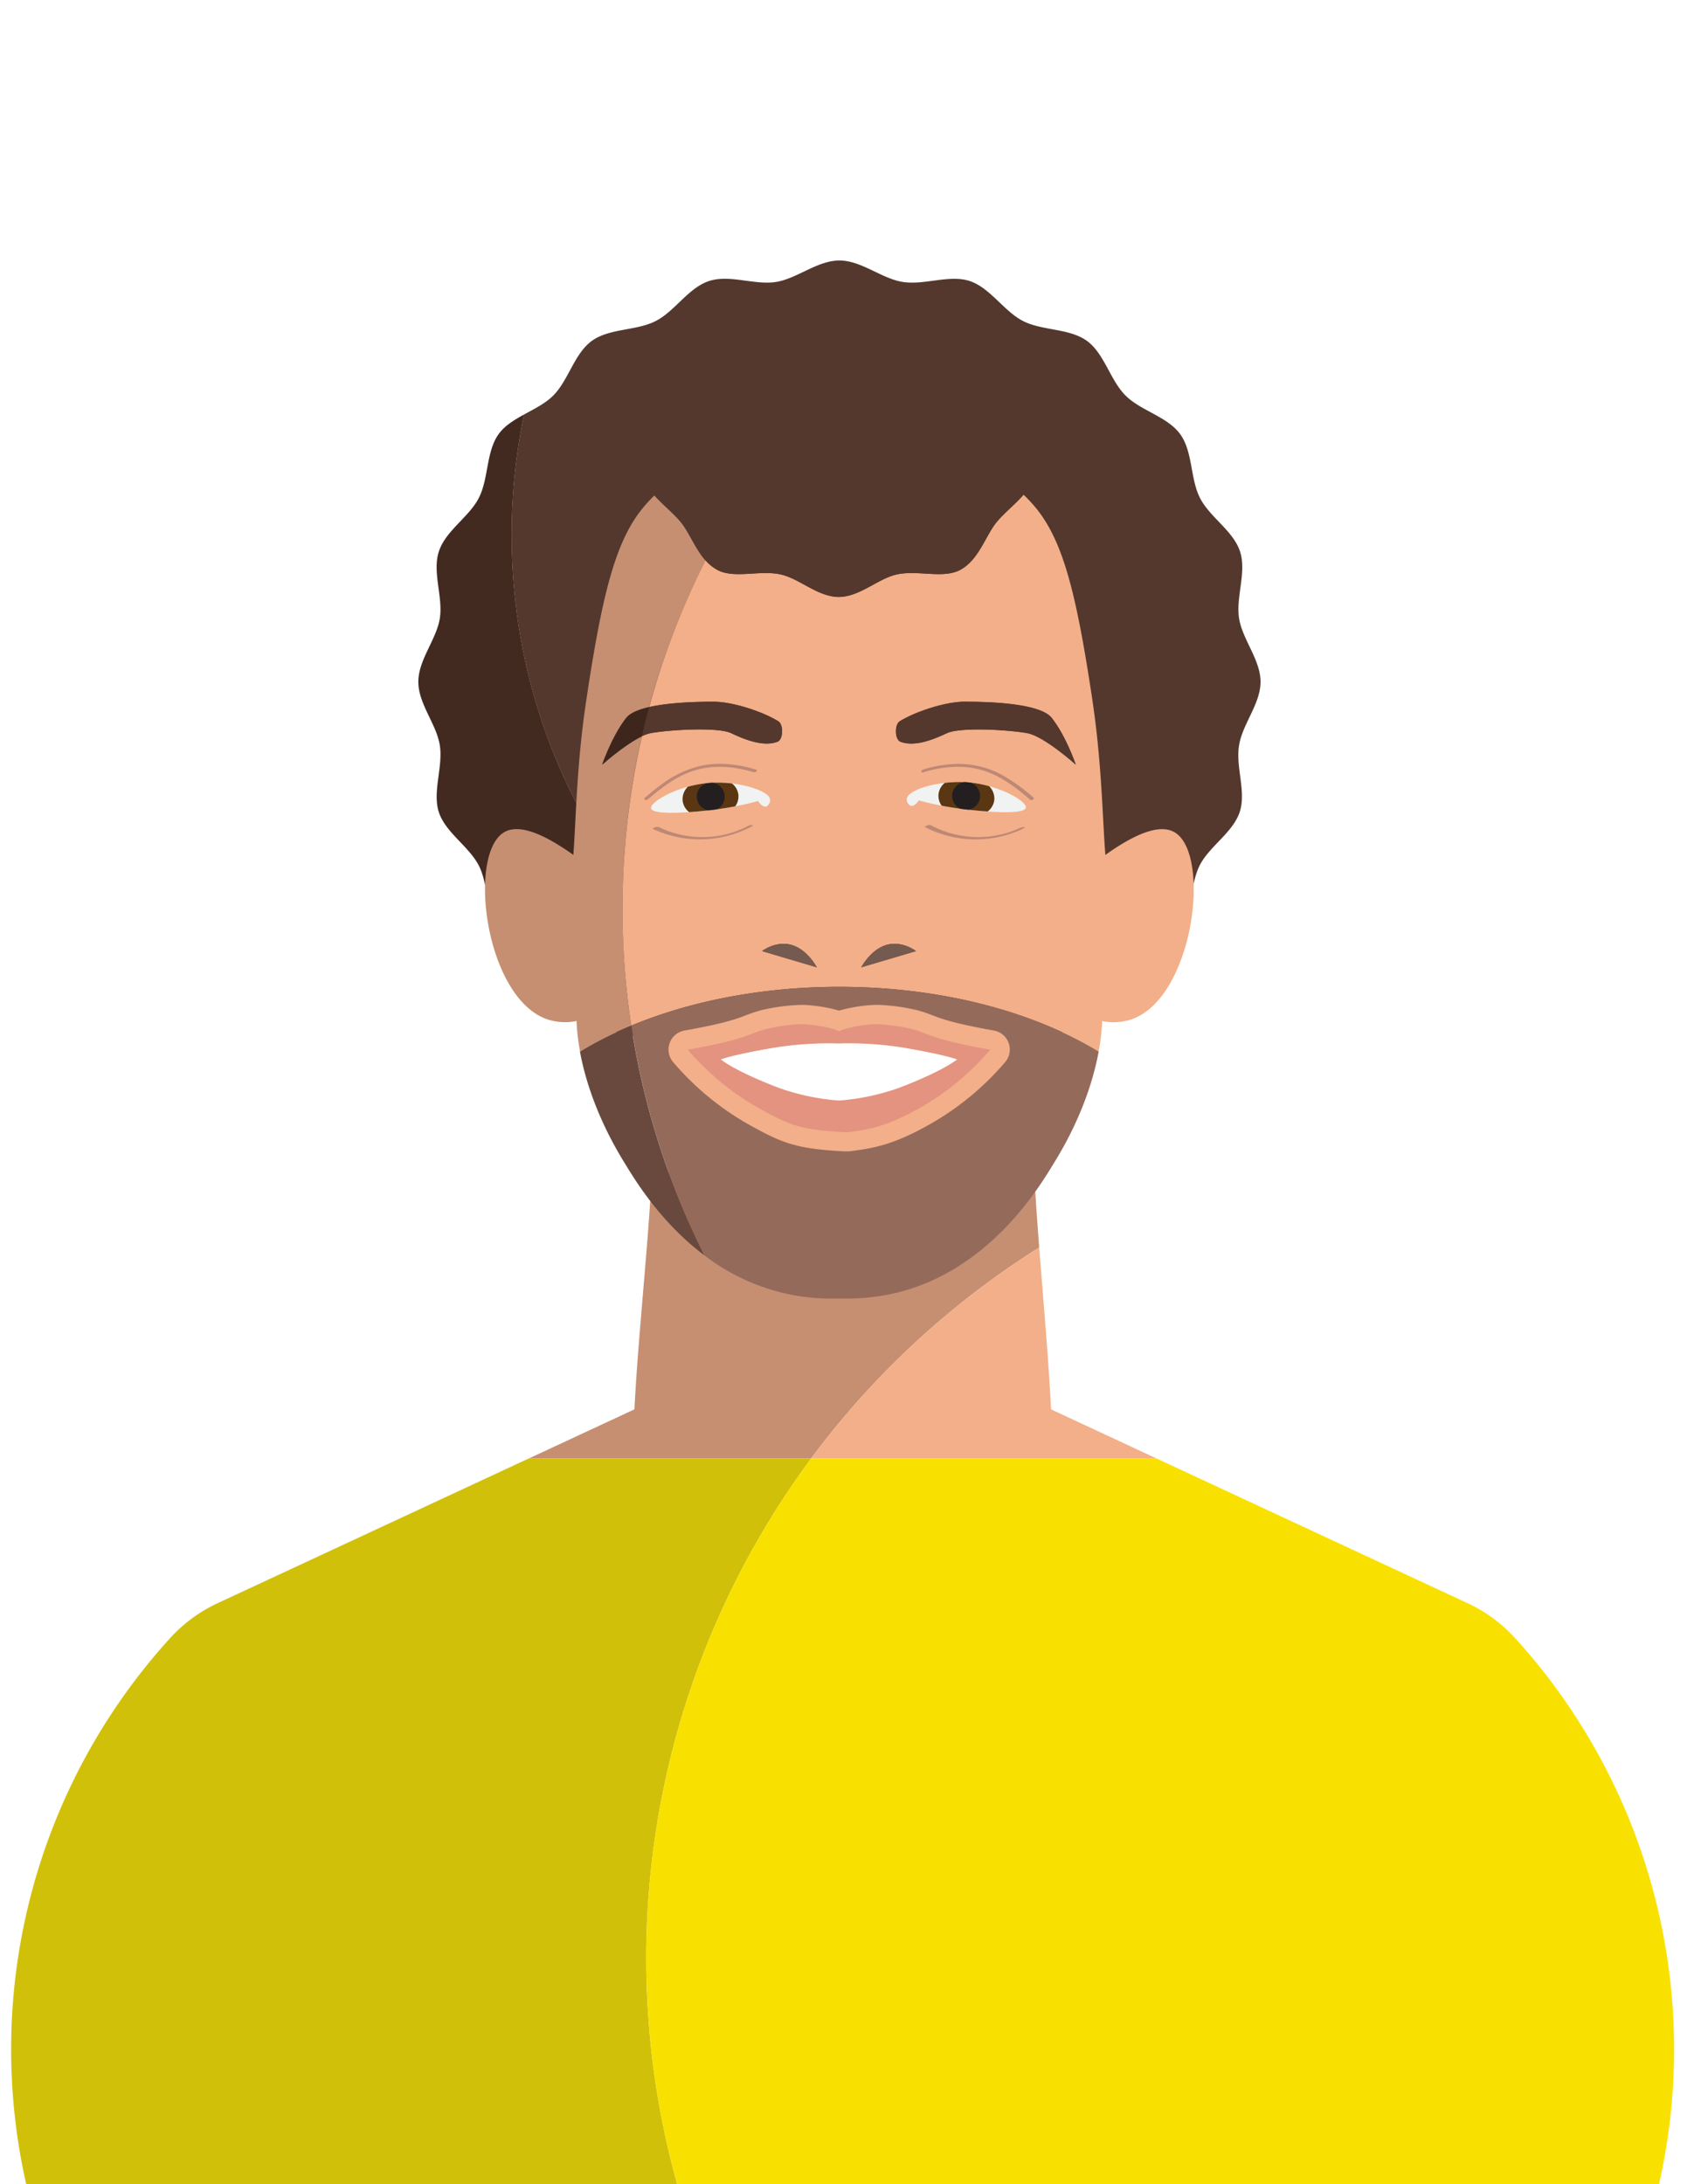 <svg xmlns="http://www.w3.org/2000/svg" xmlns:xlink="http://www.w3.org/1999/xlink" viewBox="0 0 612 792"><defs><style>.cls-1{fill:none;}.cls-2{fill:#fff;}.cls-3{fill:#c68f72;}.cls-4{fill:#d1c009;}.cls-5{fill:#f3af89;}.cls-6{fill:#f8e100;}.cls-7{fill:#432a21;}.cls-8{fill:#54382e;}.cls-9{fill:#69493e;}.cls-10{fill:#3e261d;}.cls-11{fill:#946a5b;}.cls-12{fill:#755a50;}.cls-13{fill:#e39380;}.cls-14{fill:#bd8875;}.cls-15{clip-path:url(#clip-path);}.cls-16{fill:#f1f2f2;}.cls-17{fill:#5a3712;}.cls-18{fill:#231f20;}.cls-19{clip-path:url(#clip-path-2);}</style><clipPath id="clip-path"><path class="cls-1" d="M279.4,290a2.58,2.58,0,0,1-1.47,2.46c-.89.22-2-.57-2.93-2-2.17.6-5,1.29-8.27,1.92-1.83.36-3.83.71-6,1l-.91.12c-.86.12-1.8.24-2.8.34-2.13.24-4.55.48-7,.64-6.73.46-13.4.42-13.82-1.34s5.48-5.73,13.33-7.87a40.94,40.94,0,0,1,6.7-1.29c.58-.07,1.16-.12,1.77-.16h.39a43.73,43.73,0,0,1,7.15.25C272.92,285,279.21,287.46,279.4,290Z"/></clipPath><clipPath id="clip-path-2"><path class="cls-1" d="M328.93,289.74a2.56,2.56,0,0,0,1.46,2.45c.9.23,2-.56,2.94-1.95,2.16.6,5,1.28,8.26,1.92q2.76.54,6,1l.91.12c.86.12,1.81.24,2.81.35,2.13.24,4.55.48,7,.63,6.74.47,13.4.43,13.83-1.34s-5.48-5.72-13.33-7.86a40.94,40.94,0,0,0-6.7-1.29c-.58-.07-1.17-.12-1.77-.16a2.61,2.61,0,0,0-.39,0,43.73,43.73,0,0,0-7.15.26C335.41,284.7,329.12,287.21,328.93,289.74Z"/></clipPath></defs><g id="Layer_8" data-name="Layer 8"><rect class="cls-2" width="612" height="792"/></g><g id="hair"><path class="cls-3" d="M377,452.35c-.73-9.54-1.39-18.87-1.83-27.61-23.83,1-114.81,1-138.64,0-1.36,26.9-5,59.41-6.38,86.3l-38.26,17.79H294.26A305.63,305.63,0,0,1,377,452.35Z"/><path class="cls-4" d="M294.26,528.83H191.85L79.06,581.27A54.49,54.49,0,0,0,61.7,594,221.54,221.54,0,0,0,9.51,792H245.66a304.55,304.55,0,0,1,48.6-263.17Z"/><path class="cls-5" d="M419.52,528.83H294.26A305.63,305.63,0,0,1,377,452.35c1.53,19.82,3.38,40.53,4.3,58.69Z"/><path class="cls-6" d="M601.85,792H245.66a304.55,304.55,0,0,1,48.6-263.17H419.52L532.3,581.27A54.38,54.38,0,0,1,549.66,594a221.54,221.54,0,0,1,52.19,198Z"/><path class="cls-7" d="M185.63,193.94a213.52,213.52,0,0,1,4.49-43.65c-3.56,2-7,4-9.2,7.09-4.6,6.32-3.62,16.14-7.2,23.15S161.64,192.43,159.2,200s1.58,16.41.35,24.24c-1.2,7.63-7.79,15-7.79,23s6.59,15.33,7.79,23c1.23,7.84-2.75,16.86-.35,24.25s11,12.47,14.52,19.41,2.6,16.83,7.2,23.15,14.27,8.44,19.81,14,7.63,15.2,14,19.82,16.14,3.62,23.15,7.2,11.9,12.08,19.41,14.52,16.41-1.58,24.25-.35c7.63,1.2,15,7.79,23,7.79,6.53,0,12.66-4.43,18.86-6.68C242.87,362.79,185.63,285.05,185.63,193.94Z"/><path class="cls-8" d="M449.76,294.36c-2.44,7.51-11,12.47-14.53,19.41s-2.6,16.83-7.2,23.15-14.27,8.44-19.81,14-7.62,15.19-14,19.81-16.14,3.62-23.16,7.2-11.9,12.08-19.41,14.52-16.41-1.58-24.24-.35a21.88,21.88,0,0,0-4.1,1.11c-80.47-30.4-137.71-108.14-137.71-199.25a213.52,213.52,0,0,1,4.49-43.65c3.79-2.08,7.75-4,10.61-6.88,5.54-5.54,7.63-15.2,14-19.82s16.14-3.61,23.15-7.19,11.9-12.09,19.41-14.53,16.41,1.58,24.25.35c7.63-1.2,15-7.78,23-7.78s15.32,6.58,23,7.78c7.83,1.23,16.86-2.75,24.24-.35s12.48,11,19.41,14.53,16.84,2.59,23.16,7.19,8.43,14.28,14,19.82,15.19,7.62,19.82,14,3.61,16.14,7.19,23.15,12.09,11.9,14.53,19.42-1.58,16.41-.35,24.24c1.2,7.63,7.78,15,7.78,23s-6.58,15.33-7.78,23C448.18,278,452.15,287,449.76,294.36Z"/></g><g id="face"><path class="cls-3" d="M225.84,329.6a280.34,280.34,0,0,1,7-62.63c-6.24,2.95-14.42,10.29-14.42,10.29s3.58-10.45,8.77-17c1.43-1.79,4.5-3,8.3-3.91A277.68,277.68,0,0,1,256,203.25c-3.86-4.3-6-10.37-9.21-14.18-2.81-3.29-6.56-6.24-9.35-9.45a56.23,56.23,0,0,0-4.3,4.66c-9.95,12.17-14.73,31.48-20.45,69.6C209.2,277,209,296.33,208,310c-14-10-21.22-10.55-25.15-8.2-13.39,8-6.86,60.17,15.78,67.85a20.94,20.94,0,0,0,10.53.58,73.47,73.47,0,0,0,1.28,11.05A137.34,137.34,0,0,1,229,371.91,282.43,282.43,0,0,1,225.84,329.6Z"/><path class="cls-9" d="M210.39,381.3c2.06,11.18,6.87,25.32,16.23,40.45,3.15,5.1,12.51,21.15,29,33.52A277.82,277.82,0,0,1,229,371.91,137.34,137.34,0,0,0,210.39,381.3Z"/><path class="cls-10" d="M227.24,260.3c-5.19,6.51-8.77,17-8.77,17s8.18-7.34,14.42-10.29c.81-3.56,1.71-7.08,2.65-10.58C231.74,257.26,228.67,258.51,227.24,260.3Z"/><path class="cls-8" d="M312,127.7a18.73,18.73,0,0,0-7.74-2c-7.61,0-14.31,6.72-21.14,8.17-7.58,1.61-16.52-1.58-22.63,1.49-7.11,3.58-9.41,12.67-13.74,17.74-5.06,5.94-13.22,10.78-13.22,18,0,3.21,1.63,6,3.87,8.52,12.73-12.34,30.17-17.49,45.61-19.45A281.88,281.88,0,0,1,312,127.7Z"/><path class="cls-8" d="M246.75,189.07c3.25,3.81,5.35,9.88,9.21,14.18a279.7,279.7,0,0,1,27-43.08c-15.44,2-32.88,7.11-45.61,19.45C240.19,182.83,243.94,185.78,246.75,189.07Z"/><path class="cls-5" d="M426.16,301.82C422.22,299.47,415,300,401,310c-1.09-13.69-1.26-33-4.71-56.14-5.72-38.12-10.5-57.43-20.44-69.6a54.36,54.36,0,0,0-4.55-4.89c-2.81,3.3-6.67,6.31-9.55,9.68-4.32,5.08-6.62,14.17-13.73,17.75-6.11,3.07-15.06-.12-22.64,1.49-6.83,1.45-13.52,8.17-21.13,8.17s-14.31-6.72-21.14-8.17c-7.57-1.61-16.52,1.58-22.63-1.49a15.41,15.41,0,0,1-4.53-3.57,277.68,277.68,0,0,0-20.42,53.14c7.11-1.63,16.81-1.93,23.28-1.93,7.24,0,18.12,3.72,23.54,7.09,1.91,1.18,1.82,6.59-.27,7.41-5.4,2.11-12.88-1.24-16.83-3.1-5-2.34-23.1-1.17-29.24,0a13.17,13.17,0,0,0-3.13,1.11A282.25,282.25,0,0,0,229,371.91c21.32-8.86,47.34-14.08,75.46-14.08,36.95,0,70.31,9,94.09,23.47a73.34,73.34,0,0,0,1.27-11.05,20.94,20.94,0,0,0,10.53-.58C433,362,439.54,309.83,426.16,301.82Zm-149.7,43.05s5-3.92,10.78-2.21,9.07,8.09,9.07,8.09Zm36,5.88s3.3-6.37,9.06-8.09,10.79,2.21,10.79,2.21Zm60.29-84.89c-6.14-1.17-24.27-2.34-29.24,0-4,1.86-11.44,5.21-16.83,3.1-2.1-.82-2.19-6.23-.28-7.41,5.42-3.37,16.3-7.09,23.54-7.09,9.94,0,27.48.71,31.58,5.84,5.19,6.51,8.77,17,8.77,17S378.86,267,372.72,265.86Z"/><path class="cls-11" d="M304.48,357.83c-28.12,0-54.14,5.22-75.46,14.08a277.82,277.82,0,0,0,26.6,83.36,76,76,0,0,0,32.45,14.4,77.74,77.74,0,0,0,16.41,1.16,77.62,77.62,0,0,0,16.4-1.16c37.26-6.62,56.63-40.12,61.45-47.92,9.37-15.13,14.18-29.27,16.24-40.45C374.79,366.83,341.43,357.83,304.48,357.83Z"/><path class="cls-8" d="M265.26,265.86c3.95,1.86,11.43,5.21,16.83,3.1,2.09-.82,2.18-6.23.27-7.41-5.42-3.37-16.3-7.09-23.54-7.09-6.47,0-16.17.3-23.28,1.93-.94,3.5-1.84,7-2.65,10.58a13.17,13.17,0,0,1,3.13-1.11C242.16,264.69,260.29,263.52,265.26,265.86Z"/><path class="cls-12" d="M287.24,342.66c-5.76-1.71-10.78,2.21-10.78,2.21l19.85,5.88S293,344.38,287.24,342.66Z"/><path class="cls-8" d="M326.37,261.55c-1.91,1.18-1.82,6.59.28,7.41,5.39,2.11,12.87-1.24,16.83-3.1,5-2.34,23.1-1.17,29.24,0s17.54,11.4,17.54,11.4-3.58-10.45-8.77-17c-4.1-5.13-21.64-5.84-31.58-5.84C342.67,254.46,331.79,258.18,326.37,261.55Z"/><path class="cls-12" d="M321.49,342.66c-5.76,1.72-9.06,8.09-9.06,8.09l19.85-5.88S327.25,341,321.49,342.66Z"/><path class="cls-13" d="M306.33,414h-.16c-16.95-.9-21.48-3-32.08-8.85a98,98,0,0,1-27.28-22.28,3.5,3.5,0,0,1,2.05-5.72c15-2.66,19.35-4.34,22.87-5.68a47.54,47.54,0,0,1,5-1.7,67.64,67.64,0,0,1,14-1.92h.56a50.39,50.39,0,0,1,13.09,2.26c3.95-1.48,10.51-2.2,13.08-2.26H318A67.63,67.63,0,0,1,332,369.8a47.54,47.54,0,0,1,5,1.7c3.52,1.34,7.9,3,22.88,5.68a3.51,3.51,0,0,1,2.05,5.72,98.13,98.13,0,0,1-27.29,22.28c-11,6.1-17.63,7.76-26.69,8.83l-.38,0h-1.24Zm-35.79-28.63a143.22,143.22,0,0,0,13.92,6,80.39,80.39,0,0,0,19.91,4.14,80.59,80.59,0,0,0,19.9-4.14,144.3,144.3,0,0,0,13.92-6c-3.54-.76-7.34-1.45-10.44-2A120.65,120.65,0,0,0,308,381.81c-1.25,0-2.42,0-3.5.06h-.24c-1.08,0-2.25-.06-3.5-.06A120.49,120.49,0,0,0,281,383.42C277.89,384,274.08,384.65,270.54,385.41Z"/><path class="cls-5" d="M318,371.38a64.05,64.05,0,0,1,13,1.8c6.47,1.75,6.7,3.62,28.22,7.45A95.37,95.37,0,0,1,333,402.12c-10.58,5.86-16.74,7.39-25.41,8.42h-1.18c-16-.86-20-2.56-30.58-8.42a95.14,95.14,0,0,1-26.31-21.49c21.52-3.83,21.74-5.7,28.21-7.45a64.06,64.06,0,0,1,13-1.8h.49c3.67.08,11,1.25,13.16,2.61,2.14-1.36,9.48-2.53,13.16-2.61H318m-13.65,7c-1.12,0-2.33-.06-3.62-.06A124.28,124.28,0,0,0,280.39,380c-6.17,1.08-14.24,2.59-18.86,4.17,4.28,3.27,13.28,7.39,21.71,10.53a84.4,84.4,0,0,0,21,4.36v0h.22v0a84.33,84.33,0,0,0,21-4.36c8.43-3.14,17.43-7.26,21.72-10.53-4.62-1.58-12.7-3.09-18.86-4.17A124.45,124.45,0,0,0,308,378.31c-1.29,0-2.51,0-3.62.06m13.65-14h-.63a56.43,56.43,0,0,0-13,2.08,56.52,56.52,0,0,0-13-2.08h-.64a71.33,71.33,0,0,0-14.87,2,52.84,52.84,0,0,0-5.37,1.81c-3.38,1.29-7.58,2.9-22.24,5.51a7,7,0,0,0-4.09,11.43,101.69,101.69,0,0,0,28.24,23.08c11.32,6.26,16.42,8.36,33.59,9.28h1.62a6.33,6.33,0,0,0,.76-.05c9.52-1.12,16.46-2.86,28-9.25a101.88,101.88,0,0,0,28.25-23.06,7,7,0,0,0-4.09-11.44c-14.66-2.61-18.87-4.22-22.25-5.51a52.84,52.84,0,0,0-5.37-1.81,71.31,71.31,0,0,0-14.86-2Zm-13.65,21h.25c1.06,0,2.19-.06,3.37-.06a119.16,119.16,0,0,1,18.55,1.45c-1.15.46-2.31.91-3.49,1.35a76.21,76.21,0,0,1-18.68,3.9,76.47,76.47,0,0,1-18.69-3.9c-1.18-.44-2.34-.89-3.49-1.35a119,119,0,0,1,18.56-1.45c1.18,0,2.31,0,3.37.06Z"/><path class="cls-2" d="M304.26,399.05h.22v0a84.33,84.33,0,0,0,21-4.36c8.43-3.14,17.43-7.26,21.72-10.53-4.62-1.58-12.7-3.09-18.86-4.17a124.41,124.41,0,0,0-24-1.6,124.31,124.31,0,0,0-24,1.6c-6.17,1.08-14.24,2.59-18.86,4.17,4.28,3.27,13.28,7.39,21.71,10.53a84.4,84.4,0,0,0,21,4.36Z"/><path class="cls-8" d="M375,171.1c0,3.11-1.53,5.78-3.67,8.29C352,160.86,322,158.74,304.48,159.13a147.32,147.32,0,0,0-21.47,1,281.88,281.88,0,0,1,29-32.47c4.6,2.1,9,5.25,13.39,6.19,7.58,1.6,16.53-1.59,22.63,1.49,7.12,3.58,9.42,12.67,13.74,17.74C366.83,159.06,375,163.9,375,171.1Z"/><path class="cls-8" d="M304.48,159.13a147.32,147.32,0,0,0-21.47,1,279.7,279.7,0,0,0-27,43.08,15.41,15.41,0,0,0,4.53,3.57c6.11,3.07,15.06-.12,22.64,1.49,6.82,1.45,13.52,8.17,21.13,8.17s14.3-6.72,21.13-8.17c7.58-1.61,16.53,1.58,22.64-1.49,7.11-3.58,9.41-12.67,13.73-17.75,2.88-3.37,6.74-6.38,9.55-9.68C352,160.86,322,158.74,304.48,159.13Z"/></g><g id="Layer_7" data-name="Layer 7"><path class="cls-14" d="M271.28,299.57a36.09,36.09,0,0,1-32.34.3,2.13,2.13,0,0,0-1.4.16c-.08,0-1,.41-.66.56a40.26,40.26,0,0,0,36-1c.42-.22.22-.35-.11-.41a2.77,2.77,0,0,0-1.53.41Z"/><path class="cls-14" d="M274.23,279.05c-6.32-1.91-13-2.75-19.48-1.46a37.55,37.55,0,0,0-14.25,6.47c-2.27,1.61-4.41,3.39-6.54,5.18-.75.64.41,1.12,1,.66,4.61-3.9,9.4-7.7,15.1-9.89,7.57-2.91,15.72-2.3,23.37,0,.62.18,1.71-.71.84-1Z"/><path class="cls-14" d="M335.61,299.93a40.08,40.08,0,0,0,35.83.41c1.28-.62-.75-.44-1.23-.21a36.33,36.33,0,0,1-32.55-.92,2,2,0,0,0-1.39.16c-.09,0-1,.4-.66.56Z"/><path class="cls-14" d="M335.06,280c7.69-2.32,15.8-2.9,23.41,0,5.76,2.19,10.61,6,15.27,10,.48.41,1.75-.3,1.11-.84a63.32,63.32,0,0,0-12.2-8.62A33.28,33.28,0,0,0,346.79,277a45.43,45.43,0,0,0-12,2.08c-.88.26-.63,1.25.27,1Z"/></g><g id="eye"><g class="cls-15"><path class="cls-16" d="M279.4,290a2.58,2.58,0,0,1-1.47,2.46c-.89.22-2-.57-2.93-2-2.17.6-5,1.29-8.27,1.92-1.83.36-3.83.71-6,1l-.91.12c-.86.12-1.8.24-2.8.34-2.13.24-4.55.48-7,.64-6.73.46-13.4.42-13.82-1.34s5.48-5.73,13.33-7.87a40.94,40.94,0,0,1,6.7-1.29c.58-.07,1.16-.12,1.77-.16h.39a43.73,43.73,0,0,1,7.15.25C272.92,285,279.21,287.46,279.4,290Z"/><path class="cls-17" d="M266.73,292.39c-1.83.36-3.83.71-6,1l-.91.12c-.86.12-1.8.24-2.8.34-2.13.24-4.55.48-7,.64a6.16,6.16,0,0,1-2.38-4.13,6.34,6.34,0,0,1,1.89-5.08,40.94,40.94,0,0,1,6.7-1.29c.58-.07,1.16-.12,1.77-.16h.39a42.65,42.65,0,0,1,7.15.26,6.13,6.13,0,0,1,2.32,4A6.23,6.23,0,0,1,266.73,292.39Z"/><path class="cls-18" d="M262.9,288.87a5.09,5.09,0,0,1-3,4.66c-.86.12-1.8.24-2.8.34a5.07,5.07,0,0,1-.75-9.86c.58-.07,1.16-.12,1.77-.16h.39A5.05,5.05,0,0,1,262.9,288.87Z"/></g></g><g id="eye_2" data-name="eye 2"><g class="cls-19"><path class="cls-16" d="M328.93,289.74a2.56,2.56,0,0,0,1.46,2.45c.9.23,2-.56,2.94-1.95,2.16.6,5,1.28,8.26,1.92q2.76.54,6,1l.91.12c.86.12,1.81.24,2.81.35,2.13.24,4.55.48,7,.63,6.74.47,13.4.43,13.83-1.34s-5.48-5.72-13.33-7.86a40.94,40.94,0,0,0-6.7-1.29c-.58-.07-1.17-.12-1.77-.16a2.61,2.61,0,0,0-.39,0,43.73,43.73,0,0,0-7.15.26C335.41,284.7,329.12,287.21,328.93,289.74Z"/><path class="cls-17" d="M341.59,292.14c1.84.36,3.83.71,6,1l.91.12c.86.13,1.81.25,2.81.35,2.13.24,4.55.48,7,.63a6.13,6.13,0,0,0,2.39-4.12,6.34,6.34,0,0,0-1.89-5.08,40.94,40.94,0,0,0-6.7-1.29c-.58-.07-1.17-.12-1.77-.16h-.39a43.73,43.73,0,0,0-7.15.25,6.13,6.13,0,0,0-2.32,4.06A6.22,6.22,0,0,0,341.59,292.14Z"/><path class="cls-18" d="M345.42,288.62a5.1,5.1,0,0,0,3,4.65c.86.13,1.81.25,2.81.35a5.07,5.07,0,0,0,.75-9.86c-.58-.07-1.17-.12-1.77-.16h-.39A5.05,5.05,0,0,0,345.42,288.62Z"/></g></g></svg>